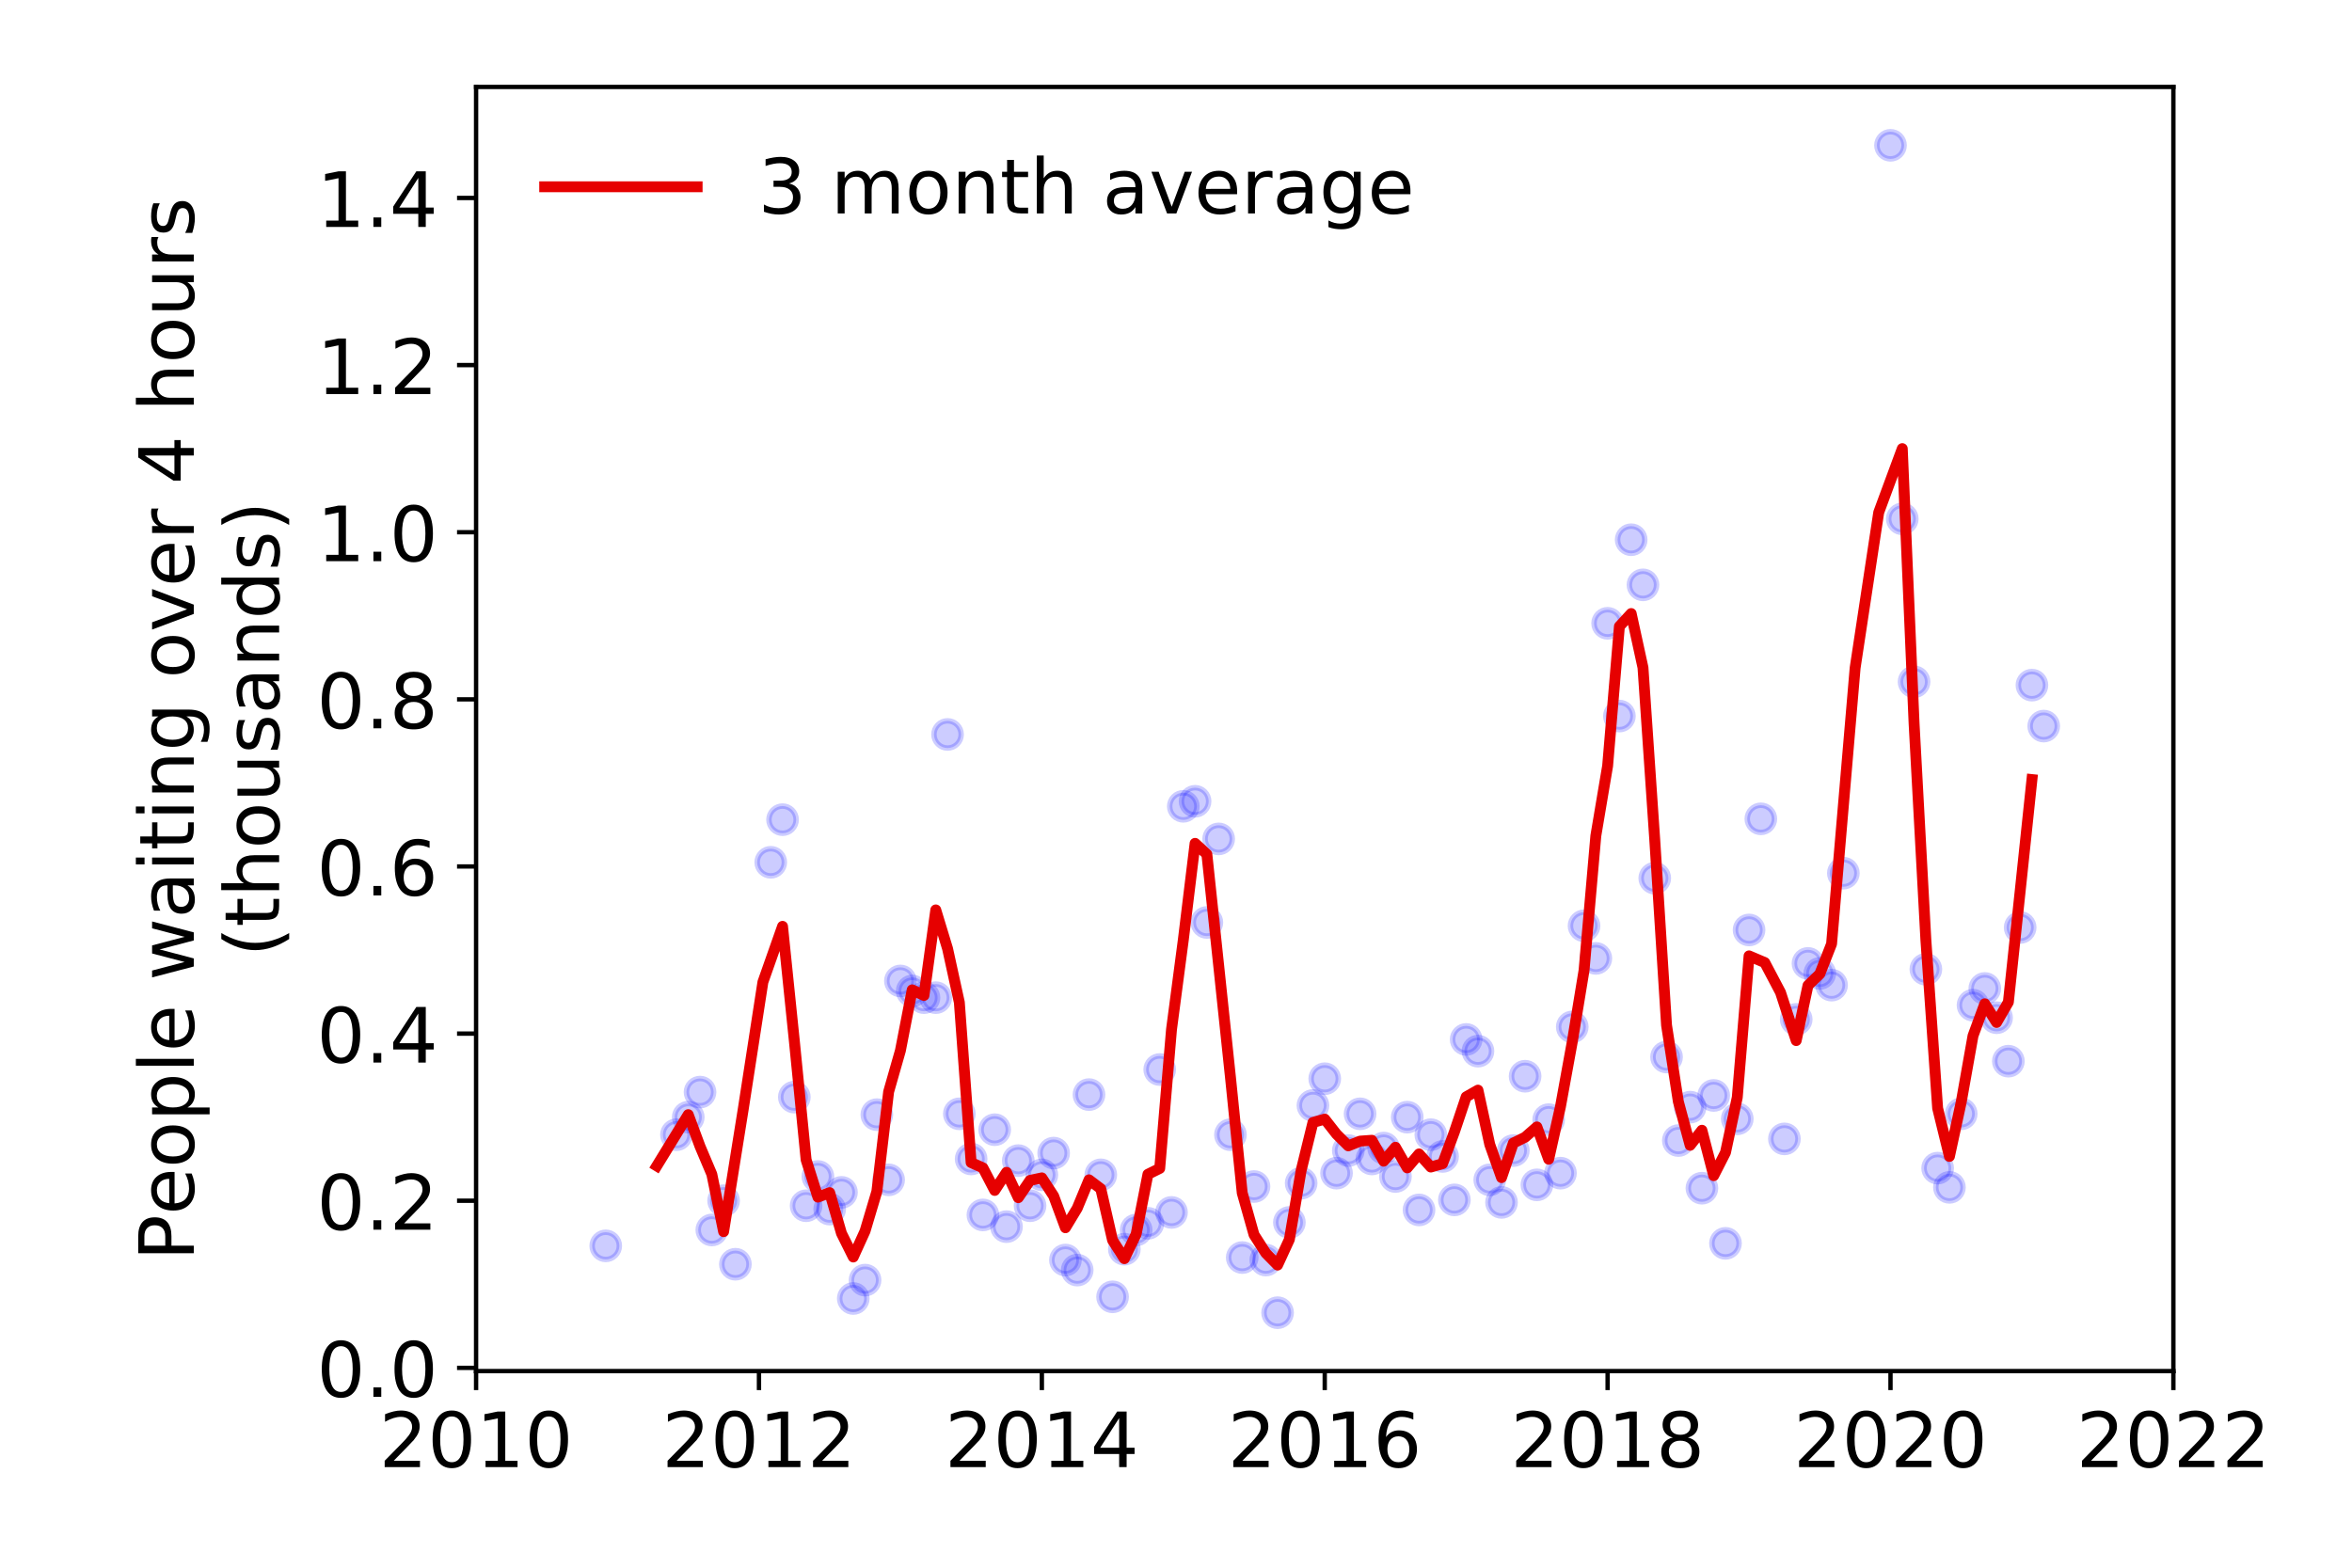 <?xml version="1.0" encoding="utf-8" standalone="no"?>
<!DOCTYPE svg PUBLIC "-//W3C//DTD SVG 1.1//EN"
  "http://www.w3.org/Graphics/SVG/1.1/DTD/svg11.dtd">
<!-- Created with matplotlib (https://matplotlib.org/) -->
<svg height="288pt" version="1.1" viewBox="0 0 432 288" width="432pt" xmlns="http://www.w3.org/2000/svg" xmlns:xlink="http://www.w3.org/1999/xlink">
 <defs>
  <style type="text/css">
*{stroke-linecap:butt;stroke-linejoin:round;}
  </style>
 </defs>
 <g id="figure_1">
  <g id="patch_1">
   <path d="M 0 288 
L 432 288 
L 432 0 
L 0 0 
z
" style="fill:#ffffff;"/>
  </g>
  <g id="axes_1">
   <g id="patch_2">
    <path d="M 87.445 251.88 
L 399.192 251.88 
L 399.192 15.972 
L 87.445 15.972 
z
" style="fill:#ffffff;"/>
   </g>
   <g id="matplotlib.axis_1">
    <g id="xtick_1">
     <g id="line2d_1">
      <defs>
       <path d="M 0 0 
L 0 3.5 
" id="m5fc96a71a0" style="stroke:#000000;stroke-width:0.8;"/>
      </defs>
      <g>
       <use style="stroke:#000000;stroke-width:0.8;" x="87.445" xlink:href="#m5fc96a71a0" y="251.88"/>
      </g>
     </g>
     <g id="text_1">
      <!-- 2010 -->
      <defs>
       <path d="M 19.188 8.297 
L 53.609 8.297 
L 53.609 0 
L 7.328 0 
L 7.328 8.297 
Q 12.938 14.109 22.625 23.891 
Q 32.328 33.688 34.812 36.531 
Q 39.547 41.844 41.422 45.531 
Q 43.312 49.219 43.312 52.781 
Q 43.312 58.594 39.234 62.25 
Q 35.156 65.922 28.609 65.922 
Q 23.969 65.922 18.812 64.312 
Q 13.672 62.703 7.812 59.422 
L 7.812 69.391 
Q 13.766 71.781 18.938 73 
Q 24.125 74.219 28.422 74.219 
Q 39.75 74.219 46.484 68.547 
Q 53.219 62.891 53.219 53.422 
Q 53.219 48.922 51.531 44.891 
Q 49.859 40.875 45.406 35.406 
Q 44.188 33.984 37.641 27.219 
Q 31.109 20.453 19.188 8.297 
z
" id="DejaVuSans-50"/>
       <path d="M 31.781 66.406 
Q 24.172 66.406 20.328 58.906 
Q 16.5 51.422 16.5 36.375 
Q 16.5 21.391 20.328 13.891 
Q 24.172 6.391 31.781 6.391 
Q 39.453 6.391 43.281 13.891 
Q 47.125 21.391 47.125 36.375 
Q 47.125 51.422 43.281 58.906 
Q 39.453 66.406 31.781 66.406 
z
M 31.781 74.219 
Q 44.047 74.219 50.516 64.516 
Q 56.984 54.828 56.984 36.375 
Q 56.984 17.969 50.516 8.266 
Q 44.047 -1.422 31.781 -1.422 
Q 19.531 -1.422 13.062 8.266 
Q 6.594 17.969 6.594 36.375 
Q 6.594 54.828 13.062 64.516 
Q 19.531 74.219 31.781 74.219 
z
" id="DejaVuSans-48"/>
       <path d="M 12.406 8.297 
L 28.516 8.297 
L 28.516 63.922 
L 10.984 60.406 
L 10.984 69.391 
L 28.422 72.906 
L 38.281 72.906 
L 38.281 8.297 
L 54.391 8.297 
L 54.391 0 
L 12.406 0 
z
" id="DejaVuSans-49"/>
      </defs>
      <g transform="translate(69.63 269.518)scale(0.14 -0.14)">
       <use xlink:href="#DejaVuSans-50"/>
       <use x="63.623" xlink:href="#DejaVuSans-48"/>
       <use x="127.246" xlink:href="#DejaVuSans-49"/>
       <use x="190.869" xlink:href="#DejaVuSans-48"/>
      </g>
     </g>
    </g>
    <g id="xtick_2">
     <g id="line2d_2">
      <g>
       <use style="stroke:#000000;stroke-width:0.8;" x="139.403" xlink:href="#m5fc96a71a0" y="251.88"/>
      </g>
     </g>
     <g id="text_2">
      <!-- 2012 -->
      <g transform="translate(121.588 269.518)scale(0.14 -0.14)">
       <use xlink:href="#DejaVuSans-50"/>
       <use x="63.623" xlink:href="#DejaVuSans-48"/>
       <use x="127.246" xlink:href="#DejaVuSans-49"/>
       <use x="190.869" xlink:href="#DejaVuSans-50"/>
      </g>
     </g>
    </g>
    <g id="xtick_3">
     <g id="line2d_3">
      <g>
       <use style="stroke:#000000;stroke-width:0.8;" x="191.361" xlink:href="#m5fc96a71a0" y="251.88"/>
      </g>
     </g>
     <g id="text_3">
      <!-- 2014 -->
      <defs>
       <path d="M 37.797 64.312 
L 12.891 25.391 
L 37.797 25.391 
z
M 35.203 72.906 
L 47.609 72.906 
L 47.609 25.391 
L 58.016 25.391 
L 58.016 17.188 
L 47.609 17.188 
L 47.609 0 
L 37.797 0 
L 37.797 17.188 
L 4.891 17.188 
L 4.891 26.703 
z
" id="DejaVuSans-52"/>
      </defs>
      <g transform="translate(173.546 269.518)scale(0.14 -0.14)">
       <use xlink:href="#DejaVuSans-50"/>
       <use x="63.623" xlink:href="#DejaVuSans-48"/>
       <use x="127.246" xlink:href="#DejaVuSans-49"/>
       <use x="190.869" xlink:href="#DejaVuSans-52"/>
      </g>
     </g>
    </g>
    <g id="xtick_4">
     <g id="line2d_4">
      <g>
       <use style="stroke:#000000;stroke-width:0.8;" x="243.319" xlink:href="#m5fc96a71a0" y="251.88"/>
      </g>
     </g>
     <g id="text_4">
      <!-- 2016 -->
      <defs>
       <path d="M 33.016 40.375 
Q 26.375 40.375 22.484 35.828 
Q 18.609 31.297 18.609 23.391 
Q 18.609 15.531 22.484 10.953 
Q 26.375 6.391 33.016 6.391 
Q 39.656 6.391 43.531 10.953 
Q 47.406 15.531 47.406 23.391 
Q 47.406 31.297 43.531 35.828 
Q 39.656 40.375 33.016 40.375 
z
M 52.594 71.297 
L 52.594 62.312 
Q 48.875 64.062 45.094 64.984 
Q 41.312 65.922 37.594 65.922 
Q 27.828 65.922 22.672 59.328 
Q 17.531 52.734 16.797 39.406 
Q 19.672 43.656 24.016 45.922 
Q 28.375 48.188 33.594 48.188 
Q 44.578 48.188 50.953 41.516 
Q 57.328 34.859 57.328 23.391 
Q 57.328 12.156 50.688 5.359 
Q 44.047 -1.422 33.016 -1.422 
Q 20.359 -1.422 13.672 8.266 
Q 6.984 17.969 6.984 36.375 
Q 6.984 53.656 15.188 63.938 
Q 23.391 74.219 37.203 74.219 
Q 40.922 74.219 44.703 73.484 
Q 48.484 72.75 52.594 71.297 
z
" id="DejaVuSans-54"/>
      </defs>
      <g transform="translate(225.504 269.518)scale(0.14 -0.14)">
       <use xlink:href="#DejaVuSans-50"/>
       <use x="63.623" xlink:href="#DejaVuSans-48"/>
       <use x="127.246" xlink:href="#DejaVuSans-49"/>
       <use x="190.869" xlink:href="#DejaVuSans-54"/>
      </g>
     </g>
    </g>
    <g id="xtick_5">
     <g id="line2d_5">
      <g>
       <use style="stroke:#000000;stroke-width:0.8;" x="295.277" xlink:href="#m5fc96a71a0" y="251.88"/>
      </g>
     </g>
     <g id="text_5">
      <!-- 2018 -->
      <defs>
       <path d="M 31.781 34.625 
Q 24.75 34.625 20.719 30.859 
Q 16.703 27.094 16.703 20.516 
Q 16.703 13.922 20.719 10.156 
Q 24.75 6.391 31.781 6.391 
Q 38.812 6.391 42.859 10.172 
Q 46.922 13.969 46.922 20.516 
Q 46.922 27.094 42.891 30.859 
Q 38.875 34.625 31.781 34.625 
z
M 21.922 38.812 
Q 15.578 40.375 12.031 44.719 
Q 8.5 49.078 8.5 55.328 
Q 8.5 64.062 14.719 69.141 
Q 20.953 74.219 31.781 74.219 
Q 42.672 74.219 48.875 69.141 
Q 55.078 64.062 55.078 55.328 
Q 55.078 49.078 51.531 44.719 
Q 48 40.375 41.703 38.812 
Q 48.828 37.156 52.797 32.312 
Q 56.781 27.484 56.781 20.516 
Q 56.781 9.906 50.312 4.234 
Q 43.844 -1.422 31.781 -1.422 
Q 19.734 -1.422 13.25 4.234 
Q 6.781 9.906 6.781 20.516 
Q 6.781 27.484 10.781 32.312 
Q 14.797 37.156 21.922 38.812 
z
M 18.312 54.391 
Q 18.312 48.734 21.844 45.562 
Q 25.391 42.391 31.781 42.391 
Q 38.141 42.391 41.719 45.562 
Q 45.312 48.734 45.312 54.391 
Q 45.312 60.062 41.719 63.234 
Q 38.141 66.406 31.781 66.406 
Q 25.391 66.406 21.844 63.234 
Q 18.312 60.062 18.312 54.391 
z
" id="DejaVuSans-56"/>
      </defs>
      <g transform="translate(277.462 269.518)scale(0.14 -0.14)">
       <use xlink:href="#DejaVuSans-50"/>
       <use x="63.623" xlink:href="#DejaVuSans-48"/>
       <use x="127.246" xlink:href="#DejaVuSans-49"/>
       <use x="190.869" xlink:href="#DejaVuSans-56"/>
      </g>
     </g>
    </g>
    <g id="xtick_6">
     <g id="line2d_6">
      <g>
       <use style="stroke:#000000;stroke-width:0.8;" x="347.235" xlink:href="#m5fc96a71a0" y="251.88"/>
      </g>
     </g>
     <g id="text_6">
      <!-- 2020 -->
      <g transform="translate(329.42 269.518)scale(0.14 -0.14)">
       <use xlink:href="#DejaVuSans-50"/>
       <use x="63.623" xlink:href="#DejaVuSans-48"/>
       <use x="127.246" xlink:href="#DejaVuSans-50"/>
       <use x="190.869" xlink:href="#DejaVuSans-48"/>
      </g>
     </g>
    </g>
    <g id="xtick_7">
     <g id="line2d_7">
      <g>
       <use style="stroke:#000000;stroke-width:0.8;" x="399.192" xlink:href="#m5fc96a71a0" y="251.88"/>
      </g>
     </g>
     <g id="text_7">
      <!-- 2022 -->
      <g transform="translate(381.377 269.518)scale(0.14 -0.14)">
       <use xlink:href="#DejaVuSans-50"/>
       <use x="63.623" xlink:href="#DejaVuSans-48"/>
       <use x="127.246" xlink:href="#DejaVuSans-50"/>
       <use x="190.869" xlink:href="#DejaVuSans-50"/>
      </g>
     </g>
    </g>
   </g>
   <g id="matplotlib.axis_2">
    <g id="ytick_1">
     <g id="line2d_8">
      <defs>
       <path d="M 0 0 
L -3.5 0 
" id="mee33c4556f" style="stroke:#000000;stroke-width:0.8;"/>
      </defs>
      <g>
       <use style="stroke:#000000;stroke-width:0.8;" x="87.445" xlink:href="#mee33c4556f" y="251.289"/>
      </g>
     </g>
     <g id="text_8">
      <!-- 0.0 -->
      <defs>
       <path d="M 10.688 12.406 
L 21 12.406 
L 21 0 
L 10.688 0 
z
" id="DejaVuSans-46"/>
      </defs>
      <g transform="translate(58.181 256.608)scale(0.14 -0.14)">
       <use xlink:href="#DejaVuSans-48"/>
       <use x="63.623" xlink:href="#DejaVuSans-46"/>
       <use x="95.41" xlink:href="#DejaVuSans-48"/>
      </g>
     </g>
    </g>
    <g id="ytick_2">
     <g id="line2d_9">
      <g>
       <use style="stroke:#000000;stroke-width:0.8;" x="87.445" xlink:href="#mee33c4556f" y="220.586"/>
      </g>
     </g>
     <g id="text_9">
      <!-- 0.2 -->
      <g transform="translate(58.181 225.905)scale(0.14 -0.14)">
       <use xlink:href="#DejaVuSans-48"/>
       <use x="63.623" xlink:href="#DejaVuSans-46"/>
       <use x="95.41" xlink:href="#DejaVuSans-50"/>
      </g>
     </g>
    </g>
    <g id="ytick_3">
     <g id="line2d_10">
      <g>
       <use style="stroke:#000000;stroke-width:0.8;" x="87.445" xlink:href="#mee33c4556f" y="189.883"/>
      </g>
     </g>
     <g id="text_10">
      <!-- 0.4 -->
      <g transform="translate(58.181 195.201)scale(0.14 -0.14)">
       <use xlink:href="#DejaVuSans-48"/>
       <use x="63.623" xlink:href="#DejaVuSans-46"/>
       <use x="95.41" xlink:href="#DejaVuSans-52"/>
      </g>
     </g>
    </g>
    <g id="ytick_4">
     <g id="line2d_11">
      <g>
       <use style="stroke:#000000;stroke-width:0.8;" x="87.445" xlink:href="#mee33c4556f" y="159.179"/>
      </g>
     </g>
     <g id="text_11">
      <!-- 0.6 -->
      <g transform="translate(58.181 164.498)scale(0.14 -0.14)">
       <use xlink:href="#DejaVuSans-48"/>
       <use x="63.623" xlink:href="#DejaVuSans-46"/>
       <use x="95.41" xlink:href="#DejaVuSans-54"/>
      </g>
     </g>
    </g>
    <g id="ytick_5">
     <g id="line2d_12">
      <g>
       <use style="stroke:#000000;stroke-width:0.8;" x="87.445" xlink:href="#mee33c4556f" y="128.476"/>
      </g>
     </g>
     <g id="text_12">
      <!-- 0.8 -->
      <g transform="translate(58.181 133.795)scale(0.14 -0.14)">
       <use xlink:href="#DejaVuSans-48"/>
       <use x="63.623" xlink:href="#DejaVuSans-46"/>
       <use x="95.41" xlink:href="#DejaVuSans-56"/>
      </g>
     </g>
    </g>
    <g id="ytick_6">
     <g id="line2d_13">
      <g>
       <use style="stroke:#000000;stroke-width:0.8;" x="87.445" xlink:href="#mee33c4556f" y="97.773"/>
      </g>
     </g>
     <g id="text_13">
      <!-- 1.0 -->
      <g transform="translate(58.181 103.092)scale(0.14 -0.14)">
       <use xlink:href="#DejaVuSans-49"/>
       <use x="63.623" xlink:href="#DejaVuSans-46"/>
       <use x="95.41" xlink:href="#DejaVuSans-48"/>
      </g>
     </g>
    </g>
    <g id="ytick_7">
     <g id="line2d_14">
      <g>
       <use style="stroke:#000000;stroke-width:0.8;" x="87.445" xlink:href="#mee33c4556f" y="67.07"/>
      </g>
     </g>
     <g id="text_14">
      <!-- 1.2 -->
      <g transform="translate(58.181 72.389)scale(0.14 -0.14)">
       <use xlink:href="#DejaVuSans-49"/>
       <use x="63.623" xlink:href="#DejaVuSans-46"/>
       <use x="95.41" xlink:href="#DejaVuSans-50"/>
      </g>
     </g>
    </g>
    <g id="ytick_8">
     <g id="line2d_15">
      <g>
       <use style="stroke:#000000;stroke-width:0.8;" x="87.445" xlink:href="#mee33c4556f" y="36.366"/>
      </g>
     </g>
     <g id="text_15">
      <!-- 1.4 -->
      <g transform="translate(58.181 41.685)scale(0.14 -0.14)">
       <use xlink:href="#DejaVuSans-49"/>
       <use x="63.623" xlink:href="#DejaVuSans-46"/>
       <use x="95.41" xlink:href="#DejaVuSans-52"/>
      </g>
     </g>
    </g>
    <g id="text_16">
     <!-- People waiting over 4 hours -->
     <defs>
      <path d="M 19.672 64.797 
L 19.672 37.406 
L 32.078 37.406 
Q 38.969 37.406 42.719 40.969 
Q 46.484 44.531 46.484 51.125 
Q 46.484 57.672 42.719 61.234 
Q 38.969 64.797 32.078 64.797 
z
M 9.812 72.906 
L 32.078 72.906 
Q 44.344 72.906 50.609 67.359 
Q 56.891 61.812 56.891 51.125 
Q 56.891 40.328 50.609 34.812 
Q 44.344 29.297 32.078 29.297 
L 19.672 29.297 
L 19.672 0 
L 9.812 0 
z
" id="DejaVuSans-80"/>
      <path d="M 56.203 29.594 
L 56.203 25.203 
L 14.891 25.203 
Q 15.484 15.922 20.484 11.062 
Q 25.484 6.203 34.422 6.203 
Q 39.594 6.203 44.453 7.469 
Q 49.312 8.734 54.109 11.281 
L 54.109 2.781 
Q 49.266 0.734 44.188 -0.344 
Q 39.109 -1.422 33.891 -1.422 
Q 20.797 -1.422 13.156 6.188 
Q 5.516 13.812 5.516 26.812 
Q 5.516 40.234 12.766 48.109 
Q 20.016 56 32.328 56 
Q 43.359 56 49.781 48.891 
Q 56.203 41.797 56.203 29.594 
z
M 47.219 32.234 
Q 47.125 39.594 43.094 43.984 
Q 39.062 48.391 32.422 48.391 
Q 24.906 48.391 20.391 44.141 
Q 15.875 39.891 15.188 32.172 
z
" id="DejaVuSans-101"/>
      <path d="M 30.609 48.391 
Q 23.391 48.391 19.188 42.75 
Q 14.984 37.109 14.984 27.297 
Q 14.984 17.484 19.156 11.844 
Q 23.344 6.203 30.609 6.203 
Q 37.797 6.203 41.984 11.859 
Q 46.188 17.531 46.188 27.297 
Q 46.188 37.016 41.984 42.703 
Q 37.797 48.391 30.609 48.391 
z
M 30.609 56 
Q 42.328 56 49.016 48.375 
Q 55.719 40.766 55.719 27.297 
Q 55.719 13.875 49.016 6.219 
Q 42.328 -1.422 30.609 -1.422 
Q 18.844 -1.422 12.172 6.219 
Q 5.516 13.875 5.516 27.297 
Q 5.516 40.766 12.172 48.375 
Q 18.844 56 30.609 56 
z
" id="DejaVuSans-111"/>
      <path d="M 18.109 8.203 
L 18.109 -20.797 
L 9.078 -20.797 
L 9.078 54.688 
L 18.109 54.688 
L 18.109 46.391 
Q 20.953 51.266 25.266 53.625 
Q 29.594 56 35.594 56 
Q 45.562 56 51.781 48.094 
Q 58.016 40.188 58.016 27.297 
Q 58.016 14.406 51.781 6.484 
Q 45.562 -1.422 35.594 -1.422 
Q 29.594 -1.422 25.266 0.953 
Q 20.953 3.328 18.109 8.203 
z
M 48.688 27.297 
Q 48.688 37.203 44.609 42.844 
Q 40.531 48.484 33.406 48.484 
Q 26.266 48.484 22.188 42.844 
Q 18.109 37.203 18.109 27.297 
Q 18.109 17.391 22.188 11.75 
Q 26.266 6.109 33.406 6.109 
Q 40.531 6.109 44.609 11.75 
Q 48.688 17.391 48.688 27.297 
z
" id="DejaVuSans-112"/>
      <path d="M 9.422 75.984 
L 18.406 75.984 
L 18.406 0 
L 9.422 0 
z
" id="DejaVuSans-108"/>
      <path id="DejaVuSans-32"/>
      <path d="M 4.203 54.688 
L 13.188 54.688 
L 24.422 12.016 
L 35.594 54.688 
L 46.188 54.688 
L 57.422 12.016 
L 68.609 54.688 
L 77.594 54.688 
L 63.281 0 
L 52.688 0 
L 40.922 44.828 
L 29.109 0 
L 18.5 0 
z
" id="DejaVuSans-119"/>
      <path d="M 34.281 27.484 
Q 23.391 27.484 19.188 25 
Q 14.984 22.516 14.984 16.5 
Q 14.984 11.719 18.141 8.906 
Q 21.297 6.109 26.703 6.109 
Q 34.188 6.109 38.703 11.406 
Q 43.219 16.703 43.219 25.484 
L 43.219 27.484 
z
M 52.203 31.203 
L 52.203 0 
L 43.219 0 
L 43.219 8.297 
Q 40.141 3.328 35.547 0.953 
Q 30.953 -1.422 24.312 -1.422 
Q 15.922 -1.422 10.953 3.297 
Q 6 8.016 6 15.922 
Q 6 25.141 12.172 29.828 
Q 18.359 34.516 30.609 34.516 
L 43.219 34.516 
L 43.219 35.406 
Q 43.219 41.609 39.141 45 
Q 35.062 48.391 27.688 48.391 
Q 23 48.391 18.547 47.266 
Q 14.109 46.141 10.016 43.891 
L 10.016 52.203 
Q 14.938 54.109 19.578 55.047 
Q 24.219 56 28.609 56 
Q 40.484 56 46.344 49.844 
Q 52.203 43.703 52.203 31.203 
z
" id="DejaVuSans-97"/>
      <path d="M 9.422 54.688 
L 18.406 54.688 
L 18.406 0 
L 9.422 0 
z
M 9.422 75.984 
L 18.406 75.984 
L 18.406 64.594 
L 9.422 64.594 
z
" id="DejaVuSans-105"/>
      <path d="M 18.312 70.219 
L 18.312 54.688 
L 36.812 54.688 
L 36.812 47.703 
L 18.312 47.703 
L 18.312 18.016 
Q 18.312 11.328 20.141 9.422 
Q 21.969 7.516 27.594 7.516 
L 36.812 7.516 
L 36.812 0 
L 27.594 0 
Q 17.188 0 13.234 3.875 
Q 9.281 7.766 9.281 18.016 
L 9.281 47.703 
L 2.688 47.703 
L 2.688 54.688 
L 9.281 54.688 
L 9.281 70.219 
z
" id="DejaVuSans-116"/>
      <path d="M 54.891 33.016 
L 54.891 0 
L 45.906 0 
L 45.906 32.719 
Q 45.906 40.484 42.875 44.328 
Q 39.844 48.188 33.797 48.188 
Q 26.516 48.188 22.312 43.547 
Q 18.109 38.922 18.109 30.906 
L 18.109 0 
L 9.078 0 
L 9.078 54.688 
L 18.109 54.688 
L 18.109 46.188 
Q 21.344 51.125 25.703 53.562 
Q 30.078 56 35.797 56 
Q 45.219 56 50.047 50.172 
Q 54.891 44.344 54.891 33.016 
z
" id="DejaVuSans-110"/>
      <path d="M 45.406 27.984 
Q 45.406 37.75 41.375 43.109 
Q 37.359 48.484 30.078 48.484 
Q 22.859 48.484 18.828 43.109 
Q 14.797 37.75 14.797 27.984 
Q 14.797 18.266 18.828 12.891 
Q 22.859 7.516 30.078 7.516 
Q 37.359 7.516 41.375 12.891 
Q 45.406 18.266 45.406 27.984 
z
M 54.391 6.781 
Q 54.391 -7.172 48.188 -13.984 
Q 42 -20.797 29.203 -20.797 
Q 24.469 -20.797 20.266 -20.094 
Q 16.062 -19.391 12.109 -17.922 
L 12.109 -9.188 
Q 16.062 -11.328 19.922 -12.344 
Q 23.781 -13.375 27.781 -13.375 
Q 36.625 -13.375 41.016 -8.766 
Q 45.406 -4.156 45.406 5.172 
L 45.406 9.625 
Q 42.625 4.781 38.281 2.391 
Q 33.938 0 27.875 0 
Q 17.828 0 11.672 7.656 
Q 5.516 15.328 5.516 27.984 
Q 5.516 40.672 11.672 48.328 
Q 17.828 56 27.875 56 
Q 33.938 56 38.281 53.609 
Q 42.625 51.219 45.406 46.391 
L 45.406 54.688 
L 54.391 54.688 
z
" id="DejaVuSans-103"/>
      <path d="M 2.984 54.688 
L 12.5 54.688 
L 29.594 8.797 
L 46.688 54.688 
L 56.203 54.688 
L 35.688 0 
L 23.484 0 
z
" id="DejaVuSans-118"/>
      <path d="M 41.109 46.297 
Q 39.594 47.172 37.812 47.578 
Q 36.031 48 33.891 48 
Q 26.266 48 22.188 43.047 
Q 18.109 38.094 18.109 28.812 
L 18.109 0 
L 9.078 0 
L 9.078 54.688 
L 18.109 54.688 
L 18.109 46.188 
Q 20.953 51.172 25.484 53.578 
Q 30.031 56 36.531 56 
Q 37.453 56 38.578 55.875 
Q 39.703 55.766 41.062 55.516 
z
" id="DejaVuSans-114"/>
      <path d="M 54.891 33.016 
L 54.891 0 
L 45.906 0 
L 45.906 32.719 
Q 45.906 40.484 42.875 44.328 
Q 39.844 48.188 33.797 48.188 
Q 26.516 48.188 22.312 43.547 
Q 18.109 38.922 18.109 30.906 
L 18.109 0 
L 9.078 0 
L 9.078 75.984 
L 18.109 75.984 
L 18.109 46.188 
Q 21.344 51.125 25.703 53.562 
Q 30.078 56 35.797 56 
Q 45.219 56 50.047 50.172 
Q 54.891 44.344 54.891 33.016 
z
" id="DejaVuSans-104"/>
      <path d="M 8.5 21.578 
L 8.5 54.688 
L 17.484 54.688 
L 17.484 21.922 
Q 17.484 14.156 20.5 10.266 
Q 23.531 6.391 29.594 6.391 
Q 36.859 6.391 41.078 11.031 
Q 45.312 15.672 45.312 23.688 
L 45.312 54.688 
L 54.297 54.688 
L 54.297 0 
L 45.312 0 
L 45.312 8.406 
Q 42.047 3.422 37.719 1 
Q 33.406 -1.422 27.688 -1.422 
Q 18.266 -1.422 13.375 4.438 
Q 8.5 10.297 8.5 21.578 
z
M 31.109 56 
z
" id="DejaVuSans-117"/>
      <path d="M 44.281 53.078 
L 44.281 44.578 
Q 40.484 46.531 36.375 47.5 
Q 32.281 48.484 27.875 48.484 
Q 21.188 48.484 17.844 46.438 
Q 14.5 44.391 14.5 40.281 
Q 14.5 37.156 16.891 35.375 
Q 19.281 33.594 26.516 31.984 
L 29.594 31.297 
Q 39.156 29.25 43.188 25.516 
Q 47.219 21.781 47.219 15.094 
Q 47.219 7.469 41.188 3.016 
Q 35.156 -1.422 24.609 -1.422 
Q 20.219 -1.422 15.453 -0.562 
Q 10.688 0.297 5.422 2 
L 5.422 11.281 
Q 10.406 8.688 15.234 7.391 
Q 20.062 6.109 24.812 6.109 
Q 31.156 6.109 34.562 8.281 
Q 37.984 10.453 37.984 14.406 
Q 37.984 18.062 35.516 20.016 
Q 33.062 21.969 24.703 23.781 
L 21.578 24.516 
Q 13.234 26.266 9.516 29.906 
Q 5.812 33.547 5.812 39.891 
Q 5.812 47.609 11.281 51.797 
Q 16.75 56 26.812 56 
Q 31.781 56 36.172 55.266 
Q 40.578 54.547 44.281 53.078 
z
" id="DejaVuSans-115"/>
     </defs>
     <g transform="translate(35.592 231.601)rotate(-90)scale(0.14 -0.14)">
      <use xlink:href="#DejaVuSans-80"/>
      <use x="60.256" xlink:href="#DejaVuSans-101"/>
      <use x="121.779" xlink:href="#DejaVuSans-111"/>
      <use x="182.961" xlink:href="#DejaVuSans-112"/>
      <use x="246.438" xlink:href="#DejaVuSans-108"/>
      <use x="274.221" xlink:href="#DejaVuSans-101"/>
      <use x="335.744" xlink:href="#DejaVuSans-32"/>
      <use x="367.531" xlink:href="#DejaVuSans-119"/>
      <use x="449.318" xlink:href="#DejaVuSans-97"/>
      <use x="510.598" xlink:href="#DejaVuSans-105"/>
      <use x="538.381" xlink:href="#DejaVuSans-116"/>
      <use x="577.59" xlink:href="#DejaVuSans-105"/>
      <use x="605.373" xlink:href="#DejaVuSans-110"/>
      <use x="668.752" xlink:href="#DejaVuSans-103"/>
      <use x="732.229" xlink:href="#DejaVuSans-32"/>
      <use x="764.016" xlink:href="#DejaVuSans-111"/>
      <use x="825.197" xlink:href="#DejaVuSans-118"/>
      <use x="884.377" xlink:href="#DejaVuSans-101"/>
      <use x="945.9" xlink:href="#DejaVuSans-114"/>
      <use x="987.014" xlink:href="#DejaVuSans-32"/>
      <use x="1018.801" xlink:href="#DejaVuSans-52"/>
      <use x="1082.424" xlink:href="#DejaVuSans-32"/>
      <use x="1114.211" xlink:href="#DejaVuSans-104"/>
      <use x="1177.59" xlink:href="#DejaVuSans-111"/>
      <use x="1238.771" xlink:href="#DejaVuSans-117"/>
      <use x="1302.15" xlink:href="#DejaVuSans-114"/>
      <use x="1343.264" xlink:href="#DejaVuSans-115"/>
     </g>
     <!-- (thousands) -->
     <defs>
      <path d="M 31 75.875 
Q 24.469 64.656 21.281 53.656 
Q 18.109 42.672 18.109 31.391 
Q 18.109 20.125 21.312 9.062 
Q 24.516 -2 31 -13.188 
L 23.188 -13.188 
Q 15.875 -1.703 12.234 9.375 
Q 8.594 20.453 8.594 31.391 
Q 8.594 42.281 12.203 53.312 
Q 15.828 64.359 23.188 75.875 
z
" id="DejaVuSans-40"/>
      <path d="M 45.406 46.391 
L 45.406 75.984 
L 54.391 75.984 
L 54.391 0 
L 45.406 0 
L 45.406 8.203 
Q 42.578 3.328 38.25 0.953 
Q 33.938 -1.422 27.875 -1.422 
Q 17.969 -1.422 11.734 6.484 
Q 5.516 14.406 5.516 27.297 
Q 5.516 40.188 11.734 48.094 
Q 17.969 56 27.875 56 
Q 33.938 56 38.25 53.625 
Q 42.578 51.266 45.406 46.391 
z
M 14.797 27.297 
Q 14.797 17.391 18.875 11.75 
Q 22.953 6.109 30.078 6.109 
Q 37.203 6.109 41.297 11.75 
Q 45.406 17.391 45.406 27.297 
Q 45.406 37.203 41.297 42.844 
Q 37.203 48.484 30.078 48.484 
Q 22.953 48.484 18.875 42.844 
Q 14.797 37.203 14.797 27.297 
z
" id="DejaVuSans-100"/>
      <path d="M 8.016 75.875 
L 15.828 75.875 
Q 23.141 64.359 26.781 53.312 
Q 30.422 42.281 30.422 31.391 
Q 30.422 20.453 26.781 9.375 
Q 23.141 -1.703 15.828 -13.188 
L 8.016 -13.188 
Q 14.5 -2 17.703 9.062 
Q 20.906 20.125 20.906 31.391 
Q 20.906 42.672 17.703 53.656 
Q 14.5 64.656 8.016 75.875 
z
" id="DejaVuSans-41"/>
     </defs>
     <g transform="translate(51.269 175.751)rotate(-90)scale(0.14 -0.14)">
      <use xlink:href="#DejaVuSans-40"/>
      <use x="39.014" xlink:href="#DejaVuSans-116"/>
      <use x="78.223" xlink:href="#DejaVuSans-104"/>
      <use x="141.602" xlink:href="#DejaVuSans-111"/>
      <use x="202.783" xlink:href="#DejaVuSans-117"/>
      <use x="266.162" xlink:href="#DejaVuSans-115"/>
      <use x="318.262" xlink:href="#DejaVuSans-97"/>
      <use x="379.541" xlink:href="#DejaVuSans-110"/>
      <use x="442.92" xlink:href="#DejaVuSans-100"/>
      <use x="506.396" xlink:href="#DejaVuSans-115"/>
      <use x="558.496" xlink:href="#DejaVuSans-41"/>
     </g>
    </g>
   </g>
   <g id="line2d_16">
    <defs>
     <path d="M 0 2.5 
C 0.663 2.5 1.299 2.237 1.768 1.768 
C 2.237 1.299 2.5 0.663 2.5 0 
C 2.5 -0.663 2.237 -1.299 1.768 -1.768 
C 1.299 -2.237 0.663 -2.5 0 -2.5 
C -0.663 -2.5 -1.299 -2.237 -1.768 -1.768 
C -2.237 -1.299 -2.5 -0.663 -2.5 0 
C -2.5 0.663 -2.237 1.299 -1.768 1.768 
C -1.299 2.237 -0.663 2.5 0 2.5 
z
" id="m72cd762495" style="stroke:#0000ff;stroke-opacity:0.2;"/>
    </defs>
    <g clip-path="url(#pb2da49674d)">
     <use style="fill:#0000ff;fill-opacity:0.2;stroke:#0000ff;stroke-opacity:0.2;" x="375.378" xlink:href="#m72cd762495" y="133.389"/>
     <use style="fill:#0000ff;fill-opacity:0.2;stroke:#0000ff;stroke-opacity:0.2;" x="373.214" xlink:href="#m72cd762495" y="125.866"/>
     <use style="fill:#0000ff;fill-opacity:0.2;stroke:#0000ff;stroke-opacity:0.2;" x="371.049" xlink:href="#m72cd762495" y="170.386"/>
     <use style="fill:#0000ff;fill-opacity:0.2;stroke:#0000ff;stroke-opacity:0.2;" x="368.884" xlink:href="#m72cd762495" y="194.949"/>
     <use style="fill:#0000ff;fill-opacity:0.2;stroke:#0000ff;stroke-opacity:0.2;" x="366.719" xlink:href="#m72cd762495" y="186.966"/>
     <use style="fill:#0000ff;fill-opacity:0.2;stroke:#0000ff;stroke-opacity:0.2;" x="364.554" xlink:href="#m72cd762495" y="181.593"/>
     <use style="fill:#0000ff;fill-opacity:0.2;stroke:#0000ff;stroke-opacity:0.2;" x="362.389" xlink:href="#m72cd762495" y="184.663"/>
     <use style="fill:#0000ff;fill-opacity:0.2;stroke:#0000ff;stroke-opacity:0.2;" x="360.224" xlink:href="#m72cd762495" y="204.62"/>
     <use style="fill:#0000ff;fill-opacity:0.2;stroke:#0000ff;stroke-opacity:0.2;" x="358.059" xlink:href="#m72cd762495" y="218.129"/>
     <use style="fill:#0000ff;fill-opacity:0.2;stroke:#0000ff;stroke-opacity:0.2;" x="355.894" xlink:href="#m72cd762495" y="214.599"/>
     <use style="fill:#0000ff;fill-opacity:0.2;stroke:#0000ff;stroke-opacity:0.2;" x="353.729" xlink:href="#m72cd762495" y="178.062"/>
     <use style="fill:#0000ff;fill-opacity:0.2;stroke:#0000ff;stroke-opacity:0.2;" x="351.564" xlink:href="#m72cd762495" y="125.252"/>
     <use style="fill:#0000ff;fill-opacity:0.2;stroke:#0000ff;stroke-opacity:0.2;" x="349.399" xlink:href="#m72cd762495" y="95.317"/>
     <use style="fill:#0000ff;fill-opacity:0.2;stroke:#0000ff;stroke-opacity:0.2;" x="347.235" xlink:href="#m72cd762495" y="26.695"/>
     <use style="fill:#0000ff;fill-opacity:0.2;stroke:#0000ff;stroke-opacity:0.2;" x="338.575" xlink:href="#m72cd762495" y="160.407"/>
     <use style="fill:#0000ff;fill-opacity:0.2;stroke:#0000ff;stroke-opacity:0.2;" x="336.41" xlink:href="#m72cd762495" y="180.979"/>
     <use style="fill:#0000ff;fill-opacity:0.2;stroke:#0000ff;stroke-opacity:0.2;" x="334.245" xlink:href="#m72cd762495" y="178.829"/>
     <use style="fill:#0000ff;fill-opacity:0.2;stroke:#0000ff;stroke-opacity:0.2;" x="332.08" xlink:href="#m72cd762495" y="176.987"/>
     <use style="fill:#0000ff;fill-opacity:0.2;stroke:#0000ff;stroke-opacity:0.2;" x="329.915" xlink:href="#m72cd762495" y="187.273"/>
     <use style="fill:#0000ff;fill-opacity:0.2;stroke:#0000ff;stroke-opacity:0.2;" x="327.75" xlink:href="#m72cd762495" y="209.226"/>
     <use style="fill:#0000ff;fill-opacity:0.2;stroke:#0000ff;stroke-opacity:0.2;" x="323.421" xlink:href="#m72cd762495" y="150.429"/>
     <use style="fill:#0000ff;fill-opacity:0.2;stroke:#0000ff;stroke-opacity:0.2;" x="321.256" xlink:href="#m72cd762495" y="170.847"/>
     <use style="fill:#0000ff;fill-opacity:0.2;stroke:#0000ff;stroke-opacity:0.2;" x="319.091" xlink:href="#m72cd762495" y="205.541"/>
     <use style="fill:#0000ff;fill-opacity:0.2;stroke:#0000ff;stroke-opacity:0.2;" x="316.926" xlink:href="#m72cd762495" y="228.415"/>
     <use style="fill:#0000ff;fill-opacity:0.2;stroke:#0000ff;stroke-opacity:0.2;" x="314.761" xlink:href="#m72cd762495" y="201.243"/>
     <use style="fill:#0000ff;fill-opacity:0.2;stroke:#0000ff;stroke-opacity:0.2;" x="312.596" xlink:href="#m72cd762495" y="218.283"/>
     <use style="fill:#0000ff;fill-opacity:0.2;stroke:#0000ff;stroke-opacity:0.2;" x="310.431" xlink:href="#m72cd762495" y="203.392"/>
     <use style="fill:#0000ff;fill-opacity:0.2;stroke:#0000ff;stroke-opacity:0.2;" x="308.266" xlink:href="#m72cd762495" y="209.533"/>
     <use style="fill:#0000ff;fill-opacity:0.2;stroke:#0000ff;stroke-opacity:0.2;" x="306.101" xlink:href="#m72cd762495" y="194.181"/>
     <use style="fill:#0000ff;fill-opacity:0.2;stroke:#0000ff;stroke-opacity:0.2;" x="303.936" xlink:href="#m72cd762495" y="161.329"/>
     <use style="fill:#0000ff;fill-opacity:0.2;stroke:#0000ff;stroke-opacity:0.2;" x="301.771" xlink:href="#m72cd762495" y="107.444"/>
     <use style="fill:#0000ff;fill-opacity:0.2;stroke:#0000ff;stroke-opacity:0.2;" x="299.606" xlink:href="#m72cd762495" y="99.154"/>
     <use style="fill:#0000ff;fill-opacity:0.2;stroke:#0000ff;stroke-opacity:0.2;" x="297.442" xlink:href="#m72cd762495" y="131.546"/>
     <use style="fill:#0000ff;fill-opacity:0.2;stroke:#0000ff;stroke-opacity:0.2;" x="295.277" xlink:href="#m72cd762495" y="114.506"/>
     <use style="fill:#0000ff;fill-opacity:0.2;stroke:#0000ff;stroke-opacity:0.2;" x="293.112" xlink:href="#m72cd762495" y="176.066"/>
     <use style="fill:#0000ff;fill-opacity:0.2;stroke:#0000ff;stroke-opacity:0.2;" x="290.947" xlink:href="#m72cd762495" y="170.079"/>
     <use style="fill:#0000ff;fill-opacity:0.2;stroke:#0000ff;stroke-opacity:0.2;" x="288.782" xlink:href="#m72cd762495" y="188.654"/>
     <use style="fill:#0000ff;fill-opacity:0.2;stroke:#0000ff;stroke-opacity:0.2;" x="286.617" xlink:href="#m72cd762495" y="215.52"/>
     <use style="fill:#0000ff;fill-opacity:0.2;stroke:#0000ff;stroke-opacity:0.2;" x="284.452" xlink:href="#m72cd762495" y="205.695"/>
     <use style="fill:#0000ff;fill-opacity:0.2;stroke:#0000ff;stroke-opacity:0.2;" x="282.287" xlink:href="#m72cd762495" y="217.669"/>
     <use style="fill:#0000ff;fill-opacity:0.2;stroke:#0000ff;stroke-opacity:0.2;" x="280.122" xlink:href="#m72cd762495" y="197.712"/>
     <use style="fill:#0000ff;fill-opacity:0.2;stroke:#0000ff;stroke-opacity:0.2;" x="277.957" xlink:href="#m72cd762495" y="211.375"/>
     <use style="fill:#0000ff;fill-opacity:0.2;stroke:#0000ff;stroke-opacity:0.2;" x="275.792" xlink:href="#m72cd762495" y="220.893"/>
     <use style="fill:#0000ff;fill-opacity:0.2;stroke:#0000ff;stroke-opacity:0.2;" x="273.628" xlink:href="#m72cd762495" y="216.748"/>
     <use style="fill:#0000ff;fill-opacity:0.2;stroke:#0000ff;stroke-opacity:0.2;" x="271.463" xlink:href="#m72cd762495" y="193.106"/>
     <use style="fill:#0000ff;fill-opacity:0.2;stroke:#0000ff;stroke-opacity:0.2;" x="269.298" xlink:href="#m72cd762495" y="190.957"/>
     <use style="fill:#0000ff;fill-opacity:0.2;stroke:#0000ff;stroke-opacity:0.2;" x="267.133" xlink:href="#m72cd762495" y="220.432"/>
     <use style="fill:#0000ff;fill-opacity:0.2;stroke:#0000ff;stroke-opacity:0.2;" x="264.968" xlink:href="#m72cd762495" y="212.449"/>
     <use style="fill:#0000ff;fill-opacity:0.2;stroke:#0000ff;stroke-opacity:0.2;" x="262.803" xlink:href="#m72cd762495" y="208.458"/>
     <use style="fill:#0000ff;fill-opacity:0.2;stroke:#0000ff;stroke-opacity:0.2;" x="260.638" xlink:href="#m72cd762495" y="222.274"/>
     <use style="fill:#0000ff;fill-opacity:0.2;stroke:#0000ff;stroke-opacity:0.2;" x="258.473" xlink:href="#m72cd762495" y="205.234"/>
     <use style="fill:#0000ff;fill-opacity:0.2;stroke:#0000ff;stroke-opacity:0.2;" x="256.308" xlink:href="#m72cd762495" y="216.134"/>
     <use style="fill:#0000ff;fill-opacity:0.2;stroke:#0000ff;stroke-opacity:0.2;" x="254.143" xlink:href="#m72cd762495" y="210.914"/>
     <use style="fill:#0000ff;fill-opacity:0.2;stroke:#0000ff;stroke-opacity:0.2;" x="251.978" xlink:href="#m72cd762495" y="212.91"/>
     <use style="fill:#0000ff;fill-opacity:0.2;stroke:#0000ff;stroke-opacity:0.2;" x="249.813" xlink:href="#m72cd762495" y="204.62"/>
     <use style="fill:#0000ff;fill-opacity:0.2;stroke:#0000ff;stroke-opacity:0.2;" x="247.649" xlink:href="#m72cd762495" y="211.375"/>
     <use style="fill:#0000ff;fill-opacity:0.2;stroke:#0000ff;stroke-opacity:0.2;" x="245.484" xlink:href="#m72cd762495" y="215.52"/>
     <use style="fill:#0000ff;fill-opacity:0.2;stroke:#0000ff;stroke-opacity:0.2;" x="243.319" xlink:href="#m72cd762495" y="198.172"/>
     <use style="fill:#0000ff;fill-opacity:0.2;stroke:#0000ff;stroke-opacity:0.2;" x="241.154" xlink:href="#m72cd762495" y="203.085"/>
     <use style="fill:#0000ff;fill-opacity:0.2;stroke:#0000ff;stroke-opacity:0.2;" x="238.989" xlink:href="#m72cd762495" y="217.362"/>
     <use style="fill:#0000ff;fill-opacity:0.2;stroke:#0000ff;stroke-opacity:0.2;" x="236.824" xlink:href="#m72cd762495" y="224.577"/>
     <use style="fill:#0000ff;fill-opacity:0.2;stroke:#0000ff;stroke-opacity:0.2;" x="234.659" xlink:href="#m72cd762495" y="241.157"/>
     <use style="fill:#0000ff;fill-opacity:0.2;stroke:#0000ff;stroke-opacity:0.2;" x="232.494" xlink:href="#m72cd762495" y="231.485"/>
     <use style="fill:#0000ff;fill-opacity:0.2;stroke:#0000ff;stroke-opacity:0.2;" x="230.329" xlink:href="#m72cd762495" y="217.976"/>
     <use style="fill:#0000ff;fill-opacity:0.2;stroke:#0000ff;stroke-opacity:0.2;" x="228.164" xlink:href="#m72cd762495" y="231.025"/>
     <use style="fill:#0000ff;fill-opacity:0.2;stroke:#0000ff;stroke-opacity:0.2;" x="225.999" xlink:href="#m72cd762495" y="208.458"/>
     <use style="fill:#0000ff;fill-opacity:0.2;stroke:#0000ff;stroke-opacity:0.2;" x="223.835" xlink:href="#m72cd762495" y="154.113"/>
     <use style="fill:#0000ff;fill-opacity:0.2;stroke:#0000ff;stroke-opacity:0.2;" x="221.67" xlink:href="#m72cd762495" y="169.465"/>
     <use style="fill:#0000ff;fill-opacity:0.2;stroke:#0000ff;stroke-opacity:0.2;" x="219.505" xlink:href="#m72cd762495" y="147.205"/>
     <use style="fill:#0000ff;fill-opacity:0.2;stroke:#0000ff;stroke-opacity:0.2;" x="217.34" xlink:href="#m72cd762495" y="148.126"/>
     <use style="fill:#0000ff;fill-opacity:0.2;stroke:#0000ff;stroke-opacity:0.2;" x="215.175" xlink:href="#m72cd762495" y="222.735"/>
     <use style="fill:#0000ff;fill-opacity:0.2;stroke:#0000ff;stroke-opacity:0.2;" x="213.01" xlink:href="#m72cd762495" y="196.484"/>
     <use style="fill:#0000ff;fill-opacity:0.2;stroke:#0000ff;stroke-opacity:0.2;" x="210.845" xlink:href="#m72cd762495" y="224.731"/>
     <use style="fill:#0000ff;fill-opacity:0.2;stroke:#0000ff;stroke-opacity:0.2;" x="208.68" xlink:href="#m72cd762495" y="225.959"/>
     <use style="fill:#0000ff;fill-opacity:0.2;stroke:#0000ff;stroke-opacity:0.2;" x="206.515" xlink:href="#m72cd762495" y="229.49"/>
     <use style="fill:#0000ff;fill-opacity:0.2;stroke:#0000ff;stroke-opacity:0.2;" x="204.35" xlink:href="#m72cd762495" y="238.24"/>
     <use style="fill:#0000ff;fill-opacity:0.2;stroke:#0000ff;stroke-opacity:0.2;" x="202.185" xlink:href="#m72cd762495" y="215.827"/>
     <use style="fill:#0000ff;fill-opacity:0.2;stroke:#0000ff;stroke-opacity:0.2;" x="200.02" xlink:href="#m72cd762495" y="201.089"/>
     <use style="fill:#0000ff;fill-opacity:0.2;stroke:#0000ff;stroke-opacity:0.2;" x="197.856" xlink:href="#m72cd762495" y="233.328"/>
     <use style="fill:#0000ff;fill-opacity:0.2;stroke:#0000ff;stroke-opacity:0.2;" x="195.691" xlink:href="#m72cd762495" y="231.485"/>
     <use style="fill:#0000ff;fill-opacity:0.2;stroke:#0000ff;stroke-opacity:0.2;" x="193.526" xlink:href="#m72cd762495" y="211.835"/>
     <use style="fill:#0000ff;fill-opacity:0.2;stroke:#0000ff;stroke-opacity:0.2;" x="191.361" xlink:href="#m72cd762495" y="215.827"/>
     <use style="fill:#0000ff;fill-opacity:0.2;stroke:#0000ff;stroke-opacity:0.2;" x="189.196" xlink:href="#m72cd762495" y="221.507"/>
     <use style="fill:#0000ff;fill-opacity:0.2;stroke:#0000ff;stroke-opacity:0.2;" x="187.031" xlink:href="#m72cd762495" y="213.217"/>
     <use style="fill:#0000ff;fill-opacity:0.2;stroke:#0000ff;stroke-opacity:0.2;" x="184.866" xlink:href="#m72cd762495" y="225.345"/>
     <use style="fill:#0000ff;fill-opacity:0.2;stroke:#0000ff;stroke-opacity:0.2;" x="182.701" xlink:href="#m72cd762495" y="207.537"/>
     <use style="fill:#0000ff;fill-opacity:0.2;stroke:#0000ff;stroke-opacity:0.2;" x="180.536" xlink:href="#m72cd762495" y="223.196"/>
     <use style="fill:#0000ff;fill-opacity:0.2;stroke:#0000ff;stroke-opacity:0.2;" x="178.371" xlink:href="#m72cd762495" y="212.91"/>
     <use style="fill:#0000ff;fill-opacity:0.2;stroke:#0000ff;stroke-opacity:0.2;" x="176.206" xlink:href="#m72cd762495" y="204.62"/>
     <use style="fill:#0000ff;fill-opacity:0.2;stroke:#0000ff;stroke-opacity:0.2;" x="174.042" xlink:href="#m72cd762495" y="134.924"/>
     <use style="fill:#0000ff;fill-opacity:0.2;stroke:#0000ff;stroke-opacity:0.2;" x="171.877" xlink:href="#m72cd762495" y="183.281"/>
     <use style="fill:#0000ff;fill-opacity:0.2;stroke:#0000ff;stroke-opacity:0.2;" x="169.712" xlink:href="#m72cd762495" y="183.281"/>
     <use style="fill:#0000ff;fill-opacity:0.2;stroke:#0000ff;stroke-opacity:0.2;" x="167.547" xlink:href="#m72cd762495" y="182.053"/>
     <use style="fill:#0000ff;fill-opacity:0.2;stroke:#0000ff;stroke-opacity:0.2;" x="165.382" xlink:href="#m72cd762495" y="180.211"/>
     <use style="fill:#0000ff;fill-opacity:0.2;stroke:#0000ff;stroke-opacity:0.2;" x="163.217" xlink:href="#m72cd762495" y="216.748"/>
     <use style="fill:#0000ff;fill-opacity:0.2;stroke:#0000ff;stroke-opacity:0.2;" x="161.052" xlink:href="#m72cd762495" y="204.774"/>
     <use style="fill:#0000ff;fill-opacity:0.2;stroke:#0000ff;stroke-opacity:0.2;" x="158.887" xlink:href="#m72cd762495" y="235.17"/>
     <use style="fill:#0000ff;fill-opacity:0.2;stroke:#0000ff;stroke-opacity:0.2;" x="156.722" xlink:href="#m72cd762495" y="238.547"/>
     <use style="fill:#0000ff;fill-opacity:0.2;stroke:#0000ff;stroke-opacity:0.2;" x="154.557" xlink:href="#m72cd762495" y="219.051"/>
     <use style="fill:#0000ff;fill-opacity:0.2;stroke:#0000ff;stroke-opacity:0.2;" x="152.392" xlink:href="#m72cd762495" y="222.121"/>
     <use style="fill:#0000ff;fill-opacity:0.2;stroke:#0000ff;stroke-opacity:0.2;" x="150.227" xlink:href="#m72cd762495" y="216.134"/>
     <use style="fill:#0000ff;fill-opacity:0.2;stroke:#0000ff;stroke-opacity:0.2;" x="148.063" xlink:href="#m72cd762495" y="221.507"/>
     <use style="fill:#0000ff;fill-opacity:0.2;stroke:#0000ff;stroke-opacity:0.2;" x="145.898" xlink:href="#m72cd762495" y="201.55"/>
     <use style="fill:#0000ff;fill-opacity:0.2;stroke:#0000ff;stroke-opacity:0.2;" x="143.733" xlink:href="#m72cd762495" y="150.582"/>
     <use style="fill:#0000ff;fill-opacity:0.2;stroke:#0000ff;stroke-opacity:0.2;" x="141.568" xlink:href="#m72cd762495" y="158.412"/>
     <use style="fill:#0000ff;fill-opacity:0.2;stroke:#0000ff;stroke-opacity:0.2;" x="135.073" xlink:href="#m72cd762495" y="232.253"/>
     <use style="fill:#0000ff;fill-opacity:0.2;stroke:#0000ff;stroke-opacity:0.2;" x="132.908" xlink:href="#m72cd762495" y="220.586"/>
     <use style="fill:#0000ff;fill-opacity:0.2;stroke:#0000ff;stroke-opacity:0.2;" x="130.743" xlink:href="#m72cd762495" y="225.959"/>
     <use style="fill:#0000ff;fill-opacity:0.2;stroke:#0000ff;stroke-opacity:0.2;" x="128.578" xlink:href="#m72cd762495" y="200.629"/>
     <use style="fill:#0000ff;fill-opacity:0.2;stroke:#0000ff;stroke-opacity:0.2;" x="126.413" xlink:href="#m72cd762495" y="205.234"/>
     <use style="fill:#0000ff;fill-opacity:0.2;stroke:#0000ff;stroke-opacity:0.2;" x="124.249" xlink:href="#m72cd762495" y="208.458"/>
     <use style="fill:#0000ff;fill-opacity:0.2;stroke:#0000ff;stroke-opacity:0.2;" x="111.259" xlink:href="#m72cd762495" y="228.876"/>
    </g>
   </g>
   <g id="line2d_17">
    <path clip-path="url(#pb2da49674d)" d="M 373.214 143.214 
L 371.049 163.734 
L 368.884 184.1 
L 366.719 187.836 
L 364.554 184.407 
L 362.389 190.292 
L 360.224 202.471 
L 358.059 212.449 
L 355.894 203.597 
L 353.729 172.638 
L 351.564 132.877 
L 349.399 82.421 
L 345.07 94.14 
L 340.74 122.694 
L 336.41 173.405 
L 334.245 178.932 
L 332.08 181.03 
L 329.915 191.162 
L 327.029 182.309 
L 324.142 176.834 
L 321.256 175.606 
L 319.091 201.601 
L 316.926 211.733 
L 314.761 215.98 
L 312.596 207.639 
L 310.431 210.403 
L 308.266 202.368 
L 306.101 188.347 
L 303.936 154.318 
L 301.771 122.642 
L 299.606 112.715 
L 297.442 115.069 
L 295.277 140.706 
L 293.112 153.55 
L 290.947 178.266 
L 288.782 191.418 
L 286.617 203.29 
L 284.452 212.961 
L 282.287 207.025 
L 280.122 208.919 
L 277.957 209.993 
L 275.792 216.338 
L 273.628 210.249 
L 271.463 200.27 
L 269.298 201.499 
L 267.133 207.946 
L 264.968 213.78 
L 262.803 214.394 
L 260.638 211.989 
L 258.473 214.547 
L 256.308 210.761 
L 254.143 213.319 
L 251.978 209.481 
L 249.813 209.635 
L 247.649 210.505 
L 245.484 208.356 
L 243.319 205.592 
L 241.154 206.206 
L 238.989 215.008 
L 236.824 227.699 
L 234.659 232.406 
L 232.494 230.206 
L 230.329 226.829 
L 228.164 219.153 
L 225.999 197.865 
L 223.835 177.345 
L 221.67 156.928 
L 219.505 154.932 
L 217.34 172.689 
L 215.175 189.115 
L 213.01 214.65 
L 210.845 215.724 
L 208.68 226.726 
L 206.515 231.23 
L 204.35 227.852 
L 202.185 218.385 
L 200.02 216.748 
L 197.856 221.967 
L 195.691 225.549 
L 193.526 219.716 
L 191.361 216.39 
L 189.196 216.85 
L 187.031 220.023 
L 184.866 215.366 
L 182.701 218.692 
L 180.536 214.547 
L 178.371 213.575 
L 176.206 184.151 
L 174.042 174.275 
L 171.877 167.162 
L 169.712 182.872 
L 167.547 181.849 
L 165.382 193.004 
L 163.217 200.577 
L 161.052 218.897 
L 158.887 226.163 
L 156.722 230.922 
L 154.557 226.573 
L 152.392 219.102 
L 150.227 219.921 
L 148.063 213.063 
L 145.898 191.213 
L 143.733 170.181 
L 140.125 180.416 
L 136.516 203.75 
L 132.908 226.266 
L 130.743 215.724 
L 128.578 210.607 
L 126.413 204.774 
L 120.64 214.189 
" style="fill:none;stroke:#e60000;stroke-linecap:square;stroke-width:2;"/>
   </g>
   <g id="patch_3">
    <path d="M 87.445 251.88 
L 87.445 15.972 
" style="fill:none;stroke:#000000;stroke-linecap:square;stroke-linejoin:miter;stroke-width:0.8;"/>
   </g>
   <g id="patch_4">
    <path d="M 399.192 251.88 
L 399.192 15.972 
" style="fill:none;stroke:#000000;stroke-linecap:square;stroke-linejoin:miter;stroke-width:0.8;"/>
   </g>
   <g id="patch_5">
    <path d="M 87.445 251.88 
L 399.192 251.88 
" style="fill:none;stroke:#000000;stroke-linecap:square;stroke-linejoin:miter;stroke-width:0.8;"/>
   </g>
   <g id="patch_6">
    <path d="M 87.445 15.972 
L 399.192 15.972 
" style="fill:none;stroke:#000000;stroke-linecap:square;stroke-linejoin:miter;stroke-width:0.8;"/>
   </g>
   <g id="legend_1">
    <g id="line2d_18">
     <path d="M 100.045 34.31 
L 128.045 34.31 
" style="fill:none;stroke:#e60000;stroke-linecap:square;stroke-width:2;"/>
    </g>
    <g id="line2d_19"/>
    <g id="text_17">
     <!-- 3 month average -->
     <defs>
      <path d="M 40.578 39.312 
Q 47.656 37.797 51.625 33 
Q 55.609 28.219 55.609 21.188 
Q 55.609 10.406 48.188 4.484 
Q 40.766 -1.422 27.094 -1.422 
Q 22.516 -1.422 17.656 -0.516 
Q 12.797 0.391 7.625 2.203 
L 7.625 11.719 
Q 11.719 9.328 16.594 8.109 
Q 21.484 6.891 26.812 6.891 
Q 36.078 6.891 40.938 10.547 
Q 45.797 14.203 45.797 21.188 
Q 45.797 27.641 41.281 31.266 
Q 36.766 34.906 28.719 34.906 
L 20.219 34.906 
L 20.219 43.016 
L 29.109 43.016 
Q 36.375 43.016 40.234 45.922 
Q 44.094 48.828 44.094 54.297 
Q 44.094 59.906 40.109 62.906 
Q 36.141 65.922 28.719 65.922 
Q 24.656 65.922 20.016 65.031 
Q 15.375 64.156 9.812 62.312 
L 9.812 71.094 
Q 15.438 72.656 20.344 73.438 
Q 25.25 74.219 29.594 74.219 
Q 40.828 74.219 47.359 69.109 
Q 53.906 64.016 53.906 55.328 
Q 53.906 49.266 50.438 45.094 
Q 46.969 40.922 40.578 39.312 
z
" id="DejaVuSans-51"/>
      <path d="M 52 44.188 
Q 55.375 50.25 60.062 53.125 
Q 64.75 56 71.094 56 
Q 79.641 56 84.281 50.016 
Q 88.922 44.047 88.922 33.016 
L 88.922 0 
L 79.891 0 
L 79.891 32.719 
Q 79.891 40.578 77.094 44.375 
Q 74.312 48.188 68.609 48.188 
Q 61.625 48.188 57.562 43.547 
Q 53.516 38.922 53.516 30.906 
L 53.516 0 
L 44.484 0 
L 44.484 32.719 
Q 44.484 40.625 41.703 44.406 
Q 38.922 48.188 33.109 48.188 
Q 26.219 48.188 22.156 43.531 
Q 18.109 38.875 18.109 30.906 
L 18.109 0 
L 9.078 0 
L 9.078 54.688 
L 18.109 54.688 
L 18.109 46.188 
Q 21.188 51.219 25.484 53.609 
Q 29.781 56 35.688 56 
Q 41.656 56 45.828 52.969 
Q 50 49.953 52 44.188 
z
" id="DejaVuSans-109"/>
     </defs>
     <g transform="translate(139.245 39.21)scale(0.14 -0.14)">
      <use xlink:href="#DejaVuSans-51"/>
      <use x="63.623" xlink:href="#DejaVuSans-32"/>
      <use x="95.41" xlink:href="#DejaVuSans-109"/>
      <use x="192.822" xlink:href="#DejaVuSans-111"/>
      <use x="254.004" xlink:href="#DejaVuSans-110"/>
      <use x="317.383" xlink:href="#DejaVuSans-116"/>
      <use x="356.592" xlink:href="#DejaVuSans-104"/>
      <use x="419.971" xlink:href="#DejaVuSans-32"/>
      <use x="451.758" xlink:href="#DejaVuSans-97"/>
      <use x="513.037" xlink:href="#DejaVuSans-118"/>
      <use x="572.217" xlink:href="#DejaVuSans-101"/>
      <use x="633.74" xlink:href="#DejaVuSans-114"/>
      <use x="674.854" xlink:href="#DejaVuSans-97"/>
      <use x="736.133" xlink:href="#DejaVuSans-103"/>
      <use x="799.609" xlink:href="#DejaVuSans-101"/>
     </g>
    </g>
   </g>
  </g>
 </g>
 <defs>
  <clipPath id="pb2da49674d">
   <rect height="235.908" width="311.748" x="87.445" y="15.972"/>
  </clipPath>
 </defs>
</svg>
